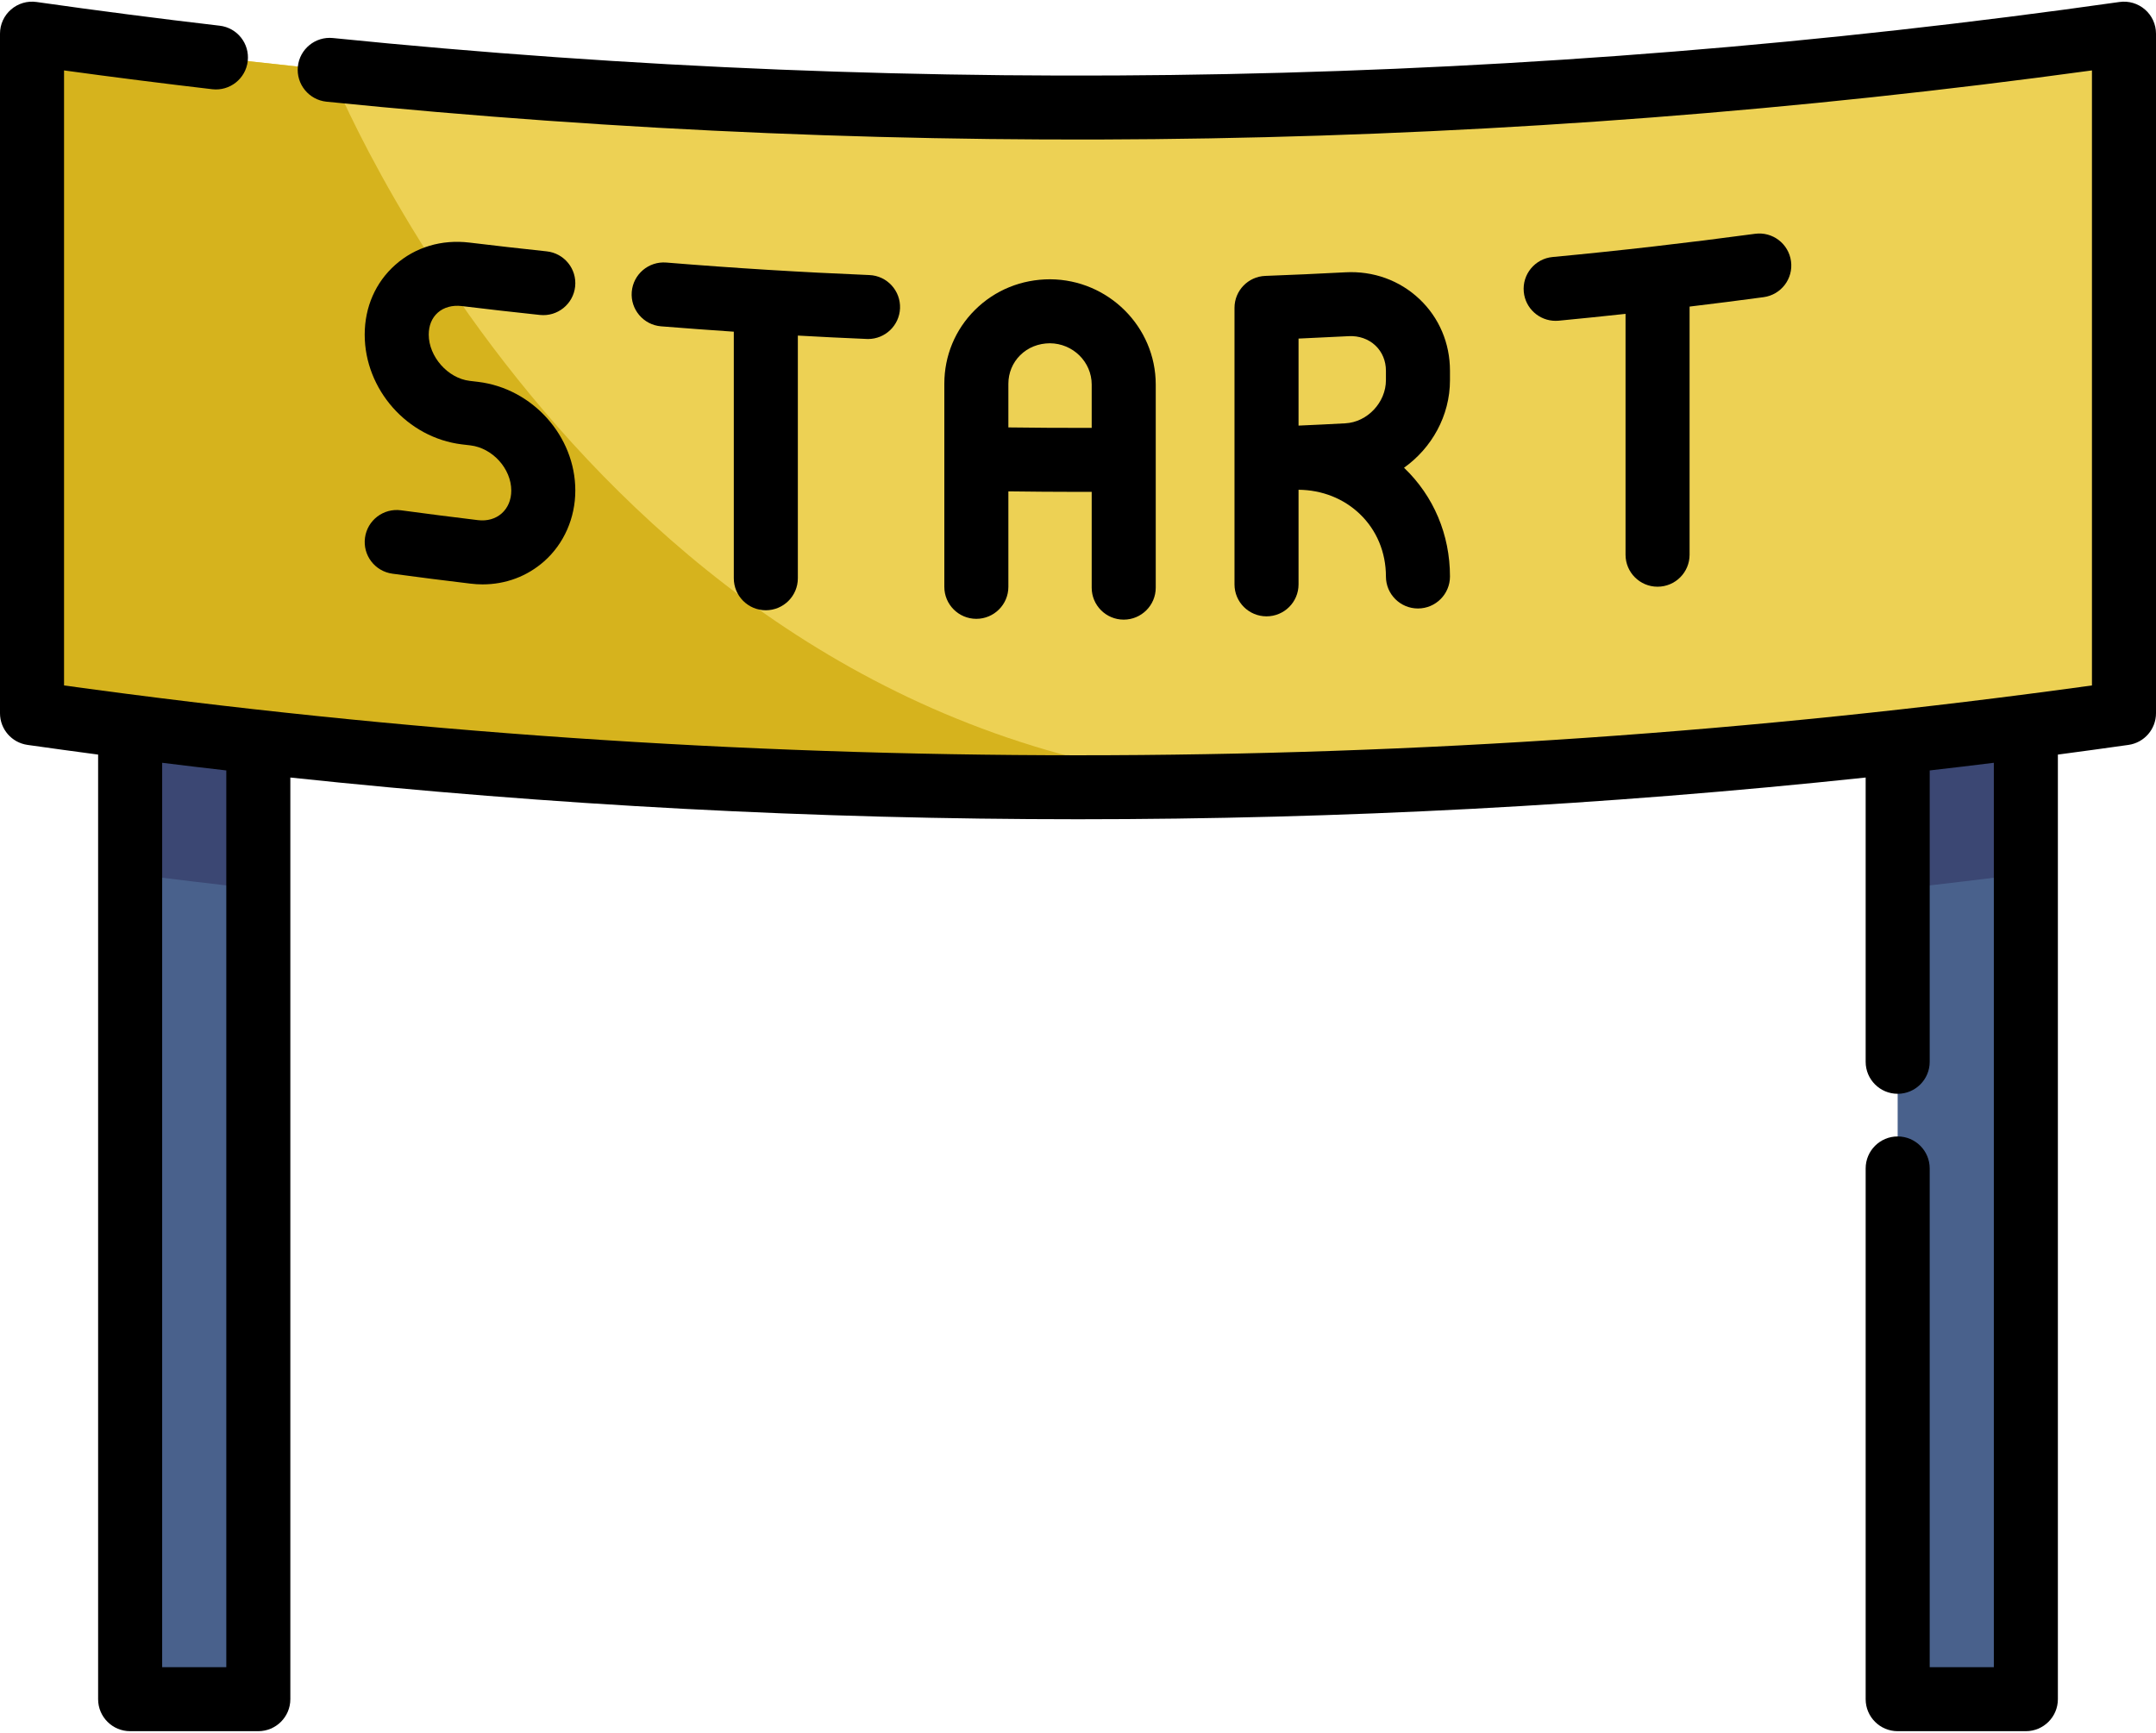 <?xml version="1.0" encoding="UTF-8"?>
<svg width="51px" height="41px" viewBox="0 0 51 41" version="1.1" xmlns="http://www.w3.org/2000/svg" xmlns:xlink="http://www.w3.org/1999/xlink">
    <!-- Generator: Sketch 53 (72520) - https://sketchapp.com -->
    <title>icon_start</title>
    <desc>Created with Sketch.</desc>
    <g id="Lord-2" stroke="none" stroke-width="1" fill="none" fill-rule="evenodd">
        <g id="Lord-V2-Trip-Recent-Finished-detail" transform="translate(-125, -1504)" fill-rule="nonzero">
            <g id="icon_start" transform="translate(125, 1504)">
                <g id="Group" transform="translate(2.988, 17.117)" fill="#49618C">
                    <polygon id="Path" points="3.122 0.437 3.122 23.088 0.09 23.088 0.09 0.074"></polygon>
                    <polygon id="Path" points="44.933 0.075 44.933 23.088 41.901 23.088 41.901 0.437"></polygon>
                </g>
                <path d="M50.243,0.796 L50.243,16.876 C43.36,17.855 36.434,18.423 29.501,18.581 C19.9,18.799 10.287,18.231 0.758,16.876 L0.758,0.796 C3.101,1.129 5.449,1.414 7.8,1.653 L7.801,1.653 C21.922,3.082 36.173,2.797 50.243,0.796 Z" id="Path" fill="#EDD154"></path>
                <g id="Group" transform="translate(2.988, 17.117)" fill="#3B4773">
                    <path d="M0.09,0.074 L3.122,0.437 L3.122,3.918 C2.111,3.806 1.1,3.685 0.09,3.555 C0.09,3.555 0.09,0.074 0.09,0.074 Z" id="Path"></path>
                    <path d="M44.933,0.075 L44.933,3.555 C43.923,3.685 42.912,3.806 41.901,3.918 L41.901,0.437 L44.933,0.075 Z" id="Path"></path>
                </g>
                <path d="M29.501,18.582 C19.9,18.799 10.287,18.231 0.758,16.876 L0.758,0.796 C3.101,1.129 5.449,1.414 7.8,1.653 C7.8,1.653 14.086,17.536 29.487,18.581 C29.491,18.581 29.497,18.582 29.501,18.582 Z" id="Path" fill="#D6B31D"></path>
                <path d="M18.115,14.439 C18.534,14.439 18.873,14.1 18.873,13.682 L18.873,7.94 C19.417,7.97 19.961,7.998 20.502,8.02 C20.513,8.021 20.523,8.021 20.534,8.021 C20.938,8.021 21.273,7.702 21.29,7.296 C21.307,6.878 20.983,6.525 20.565,6.508 C18.968,6.442 17.352,6.343 15.761,6.212 C15.344,6.179 14.979,6.488 14.944,6.905 C14.91,7.321 15.221,7.687 15.637,7.721 C16.208,7.767 16.783,7.809 17.358,7.848 L17.358,13.682 C17.358,14.1 17.697,14.439 18.115,14.439 Z" id="Path" fill="#000000"></path>
                <path d="M39.209,13.882 C39.628,13.882 39.967,13.543 39.967,13.125 L39.967,7.254 C40.552,7.183 41.137,7.11 41.718,7.031 C42.132,6.975 42.423,6.594 42.366,6.18 C42.31,5.766 41.928,5.475 41.514,5.532 C39.93,5.746 38.32,5.931 36.727,6.081 C36.311,6.12 36.005,6.49 36.045,6.906 C36.082,7.298 36.412,7.591 36.798,7.591 C36.822,7.591 36.846,7.59 36.87,7.588 C37.396,7.538 37.924,7.483 38.452,7.426 L38.452,13.125 C38.452,13.543 38.791,13.882 39.209,13.882 Z" id="Path" fill="#000000"></path>
                <path d="M34.299,8.996 L34.299,8.772 C34.299,8.12 34.043,7.518 33.579,7.078 C33.109,6.633 32.487,6.407 31.823,6.443 C31.194,6.476 30.557,6.505 29.931,6.528 C29.524,6.543 29.202,6.877 29.202,7.284 L29.202,10.858 L29.202,13.827 C29.202,14.245 29.541,14.583 29.959,14.583 C30.378,14.583 30.717,14.245 30.717,13.827 L30.717,11.588 C31.271,11.593 31.783,11.794 32.167,12.162 C32.565,12.543 32.784,13.068 32.784,13.64 C32.784,14.058 33.123,14.397 33.541,14.397 C33.96,14.397 34.299,14.058 34.299,13.64 C34.299,12.652 33.914,11.739 33.215,11.07 C33.214,11.069 33.213,11.068 33.212,11.067 C33.866,10.602 34.299,9.838 34.299,8.996 Z M30.717,8.011 C31.112,7.994 31.509,7.975 31.903,7.954 C32.145,7.941 32.371,8.02 32.536,8.176 C32.696,8.328 32.784,8.539 32.784,8.772 L32.784,8.996 C32.784,9.522 32.344,9.989 31.823,10.016 L31.823,10.016 C31.457,10.036 31.087,10.054 30.717,10.07 L30.717,8.011 Z" id="Shape" fill="#000000"></path>
                <path d="M26.581,14.661 C27,14.661 27.339,14.322 27.339,13.904 L27.339,9.099 C27.339,7.734 26.219,6.616 24.842,6.608 C24.166,6.608 23.537,6.862 23.064,7.332 C22.595,7.797 22.338,8.418 22.338,9.08 L22.338,13.885 C22.338,14.303 22.677,14.642 23.095,14.642 C23.513,14.642 23.853,14.303 23.853,13.885 L23.853,11.626 C24.402,11.633 24.953,11.638 25.504,11.638 C25.611,11.638 25.717,11.637 25.824,11.637 L25.824,13.905 C25.824,14.322 26.163,14.661 26.581,14.661 Z M23.853,10.113 L23.853,9.08 C23.853,8.824 23.952,8.584 24.132,8.405 C24.317,8.221 24.565,8.124 24.834,8.122 C25.38,8.125 25.824,8.563 25.824,9.099 L25.824,10.124 C25.168,10.126 24.509,10.122 23.853,10.113 Z" id="Shape" fill="#000000"></path>
                <path d="M10.356,7.397 C10.5,7.27 10.702,7.215 10.924,7.242 C11.536,7.316 12.157,7.387 12.772,7.452 C13.188,7.496 13.561,7.195 13.605,6.779 C13.649,6.364 13.347,5.991 12.931,5.947 C12.325,5.883 11.711,5.813 11.107,5.74 C10.447,5.66 9.824,5.847 9.352,6.265 C8.884,6.679 8.627,7.266 8.627,7.917 C8.627,9.217 9.636,10.357 10.924,10.514 L11.128,10.538 C11.652,10.601 12.094,11.09 12.094,11.607 C12.094,11.826 12.014,12.018 11.867,12.148 C11.723,12.276 11.524,12.333 11.308,12.307 C10.703,12.234 10.09,12.156 9.486,12.074 C9.071,12.018 8.69,12.309 8.634,12.723 C8.578,13.137 8.868,13.518 9.283,13.574 C9.895,13.657 10.515,13.736 11.128,13.809 C11.225,13.821 11.321,13.827 11.415,13.827 C11.96,13.827 12.47,13.637 12.873,13.28 C13.341,12.865 13.609,12.255 13.609,11.606 C13.609,10.32 12.598,9.19 11.308,9.035 L11.107,9.011 C10.593,8.949 10.142,8.438 10.142,7.917 C10.142,7.701 10.216,7.522 10.356,7.397 Z" id="Path" fill="#000000"></path>
                <path d="M50.739,0.225 C50.573,0.081 50.353,0.016 50.136,0.047 C36.15,2.035 21.931,2.323 7.876,0.9 C7.46,0.857 7.088,1.161 7.046,1.576 C7.004,1.992 7.307,2.363 7.723,2.406 C21.611,3.811 35.656,3.562 49.485,1.666 L49.485,16.218 C33.565,18.421 17.435,18.421 1.515,16.218 L1.515,1.666 C2.681,1.826 3.856,1.975 5.02,2.111 C5.436,2.16 5.812,1.862 5.86,1.447 C5.909,1.032 5.611,0.656 5.196,0.608 C3.756,0.44 2.299,0.251 0.864,0.047 C0.646,0.016 0.427,0.081 0.261,0.225 C0.095,0.368 0,0.577 0,0.796 L0,16.876 C0,17.253 0.277,17.572 0.651,17.625 C1.207,17.704 1.764,17.78 2.321,17.854 L2.321,40.204 C2.321,40.622 2.66,40.961 3.078,40.961 L6.11,40.961 C6.528,40.961 6.868,40.622 6.868,40.204 L6.868,18.397 C13.062,19.055 19.281,19.384 25.5,19.384 C31.719,19.384 37.938,19.055 44.132,18.397 L44.132,25.123 C44.132,25.541 44.471,25.88 44.889,25.88 C45.308,25.88 45.647,25.541 45.647,25.123 L45.647,18.229 C46.153,18.171 46.658,18.111 47.164,18.048 L47.164,39.447 L45.647,39.447 L45.647,27.646 C45.647,27.228 45.308,26.889 44.889,26.889 C44.471,26.889 44.132,27.228 44.132,27.646 L44.132,40.204 C44.132,40.622 44.471,40.961 44.889,40.961 L47.921,40.961 C48.339,40.961 48.679,40.622 48.679,40.204 L48.679,17.854 C49.236,17.78 49.793,17.704 50.349,17.625 C50.722,17.572 51,17.253 51,16.876 L51,0.796 C51,0.577 50.905,0.368 50.739,0.225 Z M5.353,39.447 L3.836,39.447 L3.836,18.048 C4.341,18.111 4.847,18.171 5.353,18.229 L5.353,39.447 L5.353,39.447 Z" id="Shape" fill="#000000"></path>
            </g>
        </g>
    </g>
</svg>